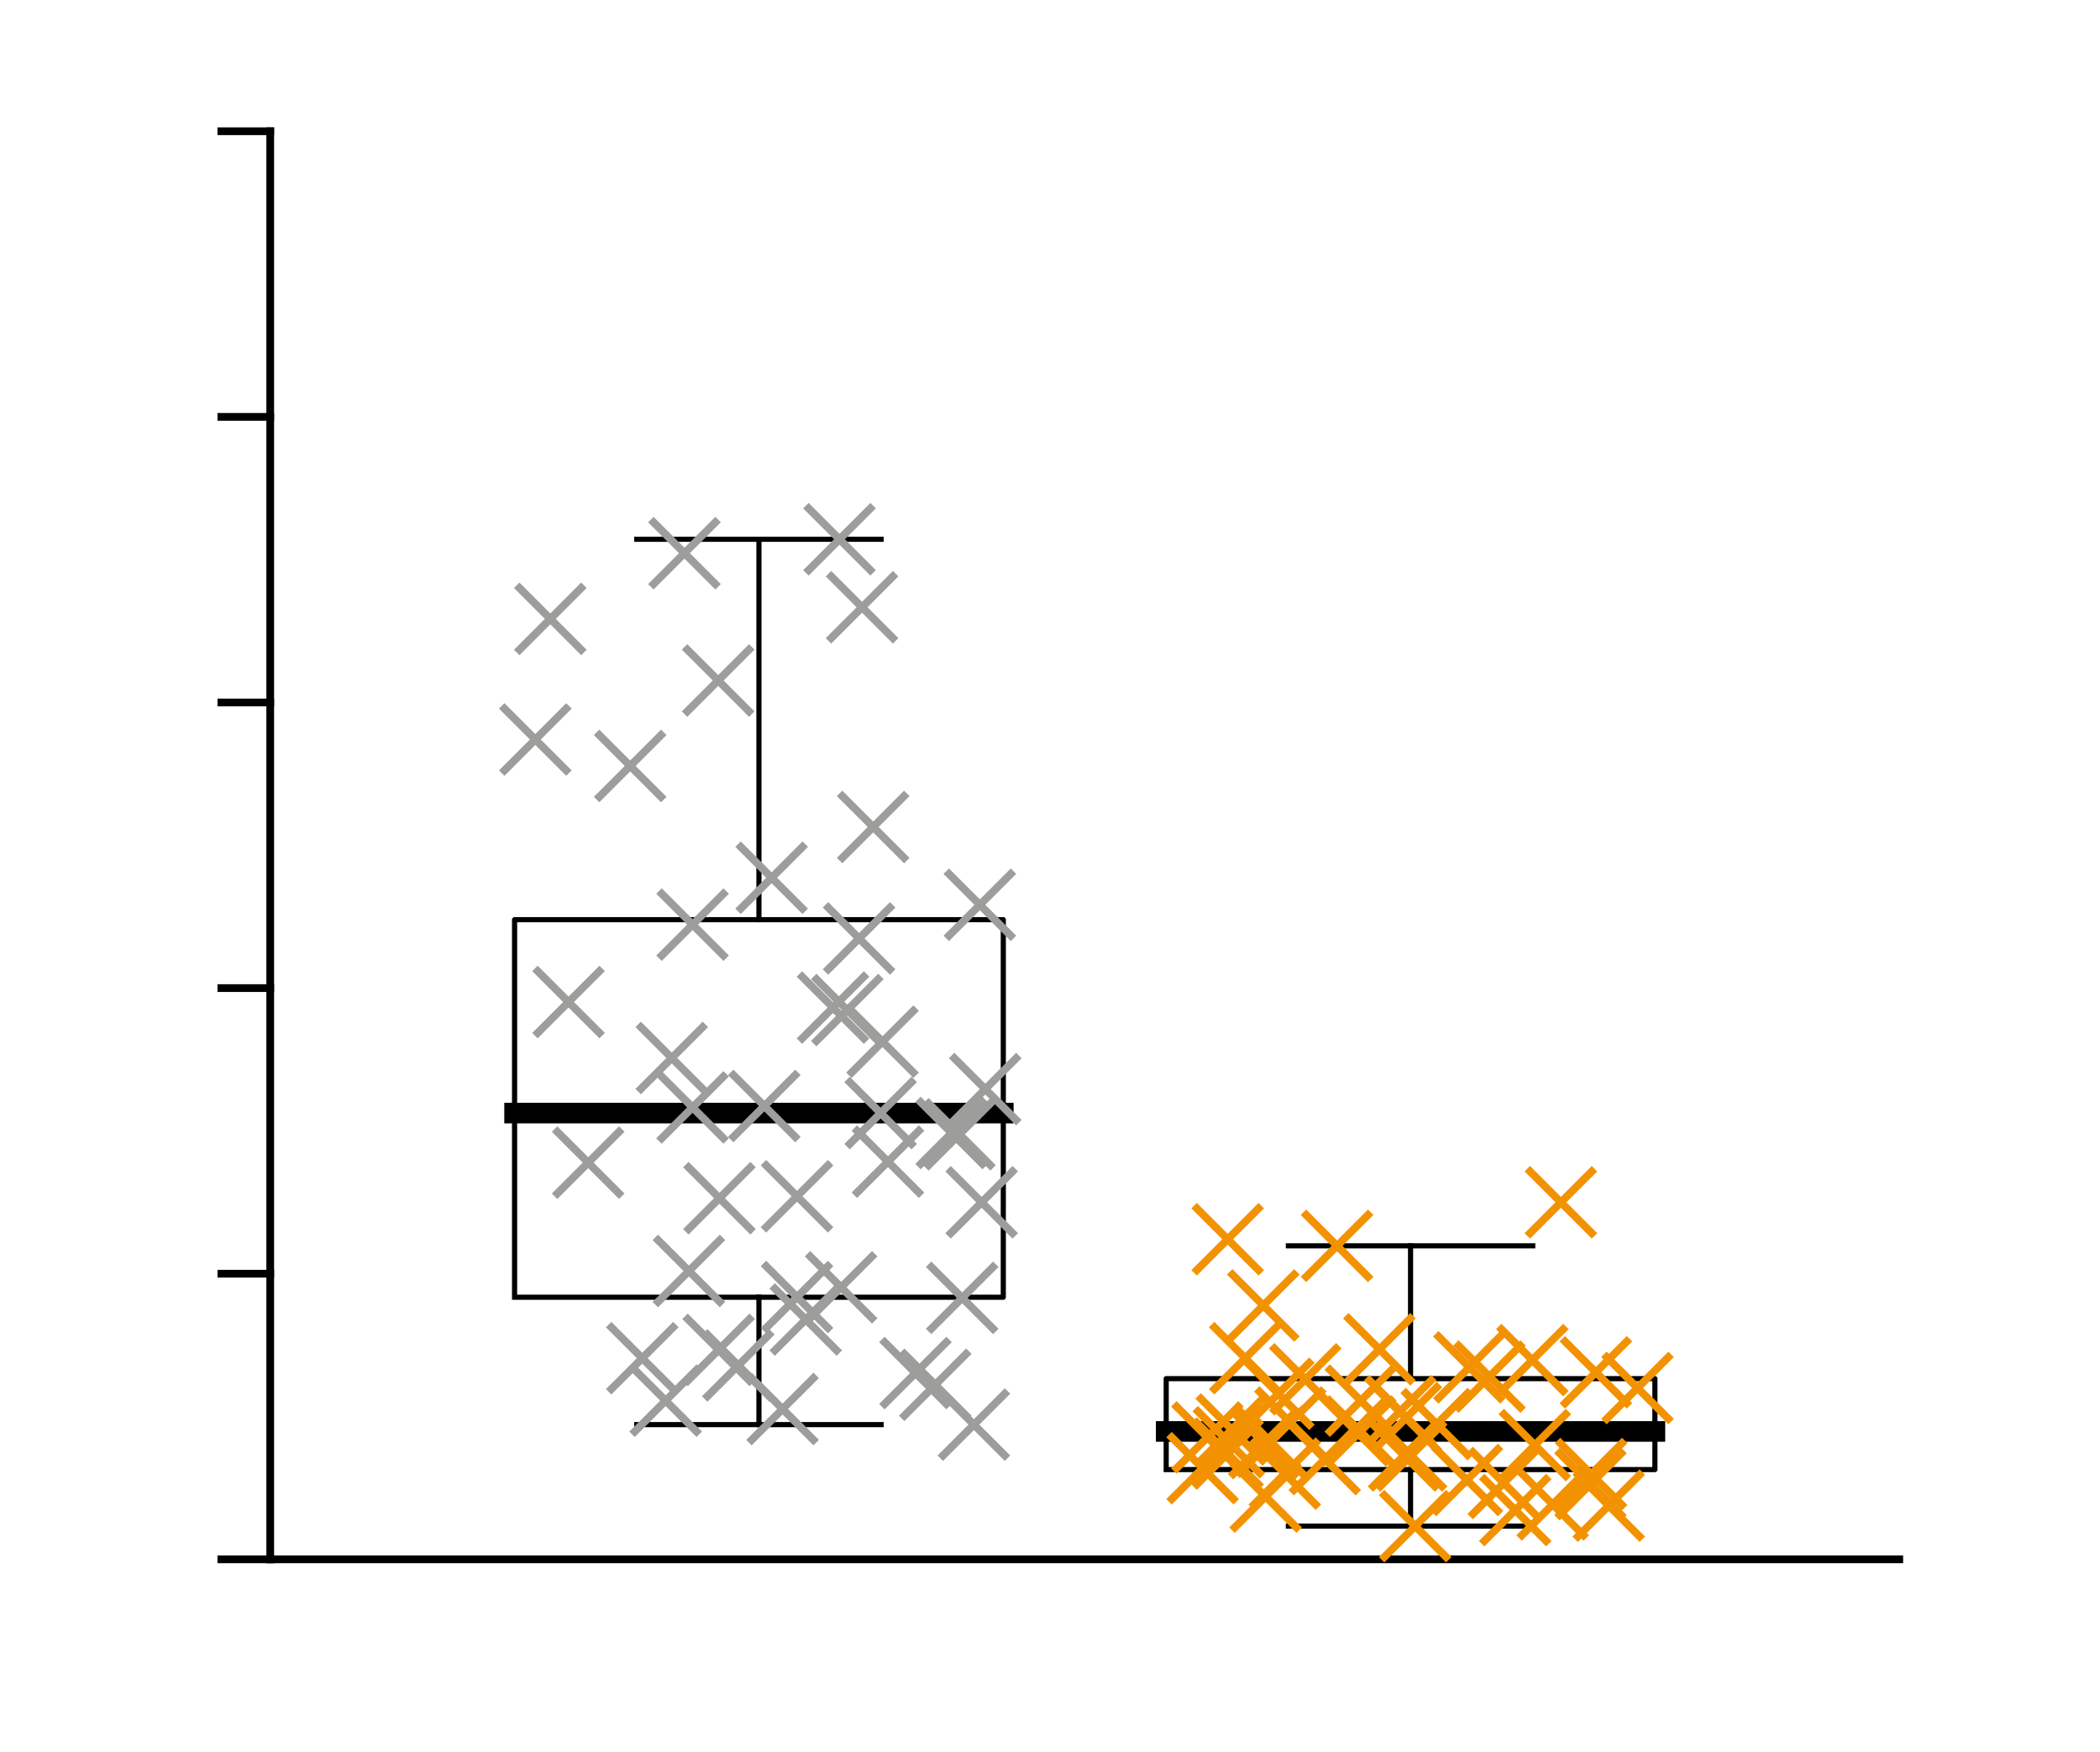<?xml version="1.0"?>
<!DOCTYPE svg PUBLIC '-//W3C//DTD SVG 1.0//EN'
          'http://www.w3.org/TR/2001/REC-SVG-20010904/DTD/svg10.dtd'>
<svg xmlns:xlink="http://www.w3.org/1999/xlink" style="fill-opacity:1; color-rendering:auto; color-interpolation:auto; text-rendering:auto; stroke:black; stroke-linecap:square; stroke-miterlimit:10; shape-rendering:auto; stroke-opacity:1; fill:black; stroke-dasharray:none; font-weight:normal; stroke-width:1; font-family:'Dialog'; font-style:normal; stroke-linejoin:miter; font-size:12px; stroke-dashoffset:0; image-rendering:auto;" width="272" height="227" xmlns="http://www.w3.org/2000/svg"
><rect width="100%" height="100%" fill="#333333" stroke="none"/><!--Generated by the Batik Graphics2D SVG Generator--><defs id="genericDefs"
  /><g
  ><defs id="defs1"
    ><clipPath clipPathUnits="userSpaceOnUse" id="clipPath1"
      ><path d="M0 0 L272 0 L272 227 L0 227 L0 0 Z"
      /></clipPath
    ></defs
    ><g style="fill:white; stroke:white;"
    ><rect x="0" y="0" width="272" style="clip-path:url(#clipPath1); stroke:none;" height="227"
    /></g
    ><g style="fill:white; text-rendering:optimizeSpeed; color-rendering:optimizeSpeed; image-rendering:optimizeSpeed; shape-rendering:crispEdges; stroke:white; color-interpolation:sRGB;"
    ><rect x="0" width="272" height="227" y="0" style="stroke:none;"
      /><path style="stroke:none;" d="M35 202 L246 202 L246 17 L35 17 Z"
    /></g
    ><g style="text-rendering:geometricPrecision; color-interpolation:linearRGB; color-rendering:optimizeQuality; image-rendering:optimizeQuality; stroke-linejoin:round;"
    ><line y2="202" style="fill:none;" x1="35" x2="246" y1="202"
      /><line y2="17" style="fill:none;" x1="35" x2="35" y1="202"
      /><line y2="202" style="fill:none;" x1="35" x2="28.67" y1="202"
      /><line y2="165" style="fill:none;" x1="35" x2="28.67" y1="165"
      /><line y2="128" style="fill:none;" x1="35" x2="28.67" y1="128"
      /><line y2="91" style="fill:none;" x1="35" x2="28.67" y1="91"
      /><line y2="54" style="fill:none;" x1="35" x2="28.67" y1="54"
      /><line y2="17" style="fill:none;" x1="35" x2="28.67" y1="17"
      /><line x1="98.3" x2="98.3" y1="119.135" style="stroke-linecap:butt; fill:none; stroke-width:0.667;" y2="69.857"
      /><line x1="98.3" x2="98.3" y1="184.547" style="stroke-linecap:butt; fill:none; stroke-width:0.667;" y2="168.047"
      /><line x1="82.475" x2="114.125" y1="69.857" style="stroke-linecap:butt; fill:none; stroke-width:0.667;" y2="69.857"
      /><line x1="82.475" x2="114.125" y1="184.547" style="stroke-linecap:butt; fill:none; stroke-width:0.667;" y2="184.547"
      /><path d="M66.65 168.047 L66.65 119.135 L129.95 119.135 L129.95 168.047 L66.65 168.047" style="fill:none; stroke-width:0.667; fill-rule:evenodd; stroke-linecap:butt;"
      /><line x1="66.65" x2="129.95" y1="144.188" style="stroke-linecap:butt; fill:none; stroke-width:2.667;" y2="144.188"
      /><line x1="182.7" x2="182.7" y1="178.59" style="stroke-linecap:butt; fill:none; stroke-width:0.667;" y2="161.39"
      /><line x1="182.7" x2="182.7" y1="197.698" style="stroke-linecap:butt; fill:none; stroke-width:0.667;" y2="190.369"
      /><line x1="166.875" x2="198.525" y1="161.39" style="stroke-linecap:butt; fill:none; stroke-width:0.667;" y2="161.39"
      /><line x1="166.875" x2="198.525" y1="197.698" style="stroke-linecap:butt; fill:none; stroke-width:0.667;" y2="197.698"
      /><path d="M151.05 190.369 L151.05 178.59 L214.35 178.59 L214.35 190.369 L151.05 190.369" style="fill:none; stroke-width:0.667; fill-rule:evenodd; stroke-linecap:butt;"
      /><line x1="151.05" x2="214.35" y1="185.433" style="stroke-linecap:butt; fill:none; stroke-width:2.667;" y2="185.433"
    /></g
    ><g transform="translate(124.275,146.94)" style="stroke-linecap:butt; fill:rgb(157,157,156); text-rendering:geometricPrecision; color-rendering:optimizeQuality; image-rendering:optimizeQuality; color-interpolation:linearRGB; stroke:rgb(157,157,156);"
    ><path style="fill:none;" d="M-4 -4 L4 4 M-4 4 L4 -4"
      /><path d="M-4 -4 L4 4 M-4 4 L4 -4" style="fill:none;" transform="translate(-34.574,-3.485)"
      /><path d="M-4 -4 L4 4 M-4 4 L4 -4" style="fill:none;" transform="translate(-31.255,-58.787)"
      /><path d="M-4 -4 L4 4 M-4 4 L4 -4" style="fill:none;" transform="translate(2.64,-29.732)"
      /><path d="M-4 -4 L4 4 M-4 4 L4 -4" style="fill:none;" transform="translate(0.35,21.186)"
      /><path d="M-4 -4 L4 4 M-4 4 L4 -4" style="fill:none;" transform="translate(-15.539,-77.083)"
      /><path d="M-4 -4 L4 4 M-4 4 L4 -4" style="fill:none;" transform="translate(2.874,8.809)"
      /><path d="M-4 -4 L4 4 M-4 4 L4 -4" style="fill:none;" transform="translate(-10.211,-2.753)"
      /><path d="M-4 -4 L4 4 M-4 4 L4 -4" style="fill:none;" transform="translate(-35.623,-75.281)"
      /><path d="M-4 -4 L4 4 M-4 4 L4 -4" style="fill:none;" transform="translate(-16.382,-16.418)"
      /><path d="M-4 -4 L4 4 M-4 4 L4 -4" style="fill:none;" transform="translate(-41.09,29.003)"
      /><path d="M-4 -4 L4 4 M-4 4 L4 -4" style="fill:none;" transform="translate(-38.057,34.504)"
      /><path d="M-4 -4 L4 4 M-4 4 L4 -4" style="fill:none;" transform="translate(-15.33,19.821)"
      /><path d="M-4 -4 L4 4 M-4 4 L4 -4" style="fill:none;" transform="translate(-24.33,-33.236)"
      /><path d="M-4 -4 L4 4 M-4 4 L4 -4" style="fill:none;" transform="translate(-31.198,27.926)"
      /><path d="M-4 -4 L4 4 M-4 4 L4 -4" style="fill:none;" transform="translate(-19.911,23.991)"
      /><path d="M-4 -4 L4 4 M-4 4 L4 -4" style="fill:none;" transform="translate(-11.175,-39.812)"
      /><path d="M-4 -4 L4 4 M-4 4 L4 -4" style="fill:none;" transform="translate(-21.04,8.026)"
      /><path d="M-4 -4 L4 4 M-4 4 L4 -4" style="fill:none;" transform="translate(-22.915,35.586)"
      /><path d="M-4 -4 L4 4 M-4 4 L4 -4" style="fill:none;" transform="translate(-21.038,21.08)"
      /><path d="M-4 -4 L4 4 M-4 4 L4 -4" style="fill:none;" transform="translate(-25.277,-3.671)"
      /><path d="M-4 -4 L4 4 M-4 4 L4 -4" style="fill:none;" transform="translate(-50.636,-17.136)"
      /><path d="M-4 -4 L4 4 M-4 4 L4 -4" style="fill:none;" transform="translate(-13.003,-25.375)"
      /><path d="M-4 -4 L4 4 M-4 4 L4 -4" style="fill:none;" transform="translate(3.338,-5.855)"
      /><path d="M-4 -4 L4 4 M-4 4 L4 -4" style="fill:none;" transform="translate(-34.569,-27.163)"
      /><path d="M-4 -4 L4 4 M-4 4 L4 -4" style="fill:none;" transform="translate(1.867,37.607)"
      /><path d="M-4 -4 L4 4 M-4 4 L4 -4" style="fill:none;" transform="translate(-35.047,17.704)"
      /><path d="M-4 -4 L4 4 M-4 4 L4 -4" style="fill:none;" transform="translate(-3.138,32.448)"
      /><path d="M-4 -4 L4 4 M-4 4 L4 -4" style="fill:none;" transform="translate(-28.652,29.936)"
      /><path d="M-4 -4 L4 4 M-4 4 L4 -4" style="fill:none;" transform="translate(-31.09,8.278)"
      /><path d="M-4 -4 L4 4 M-4 4 L4 -4" style="fill:none;" transform="translate(-42.652,-47.718)"
      /><path d="M-4 -4 L4 4 M-4 4 L4 -4" style="fill:none;" transform="translate(-48.092,3.671)"
      /><path d="M-4 -4 L4 4 M-4 4 L4 -4" style="fill:none;" transform="translate(-37.264,-9.887)"
      /><path d="M-4 -4 L4 4 M-4 4 L4 -4" style="fill:none;" transform="translate(-12.617,-68.274)"
      /><path d="M-4 -4 L4 4 M-4 4 L4 -4" style="fill:none;" transform="translate(-9.263,3.541)"
      /><path d="M-4 -4 L4 4 M-4 4 L4 -4" style="fill:none;" transform="translate(-14.526,-16.094)"
      /><path d="M-4 -4 L4 4 M-4 4 L4 -4" style="fill:none;" transform="translate(-54.936,-51.144)"
      /><path d="M-4 -4 L4 4 M-4 4 L4 -4" style="fill:none;" transform="translate(-5.698,30.929)"
      /><path d="M-4 -4 L4 4 M-4 4 L4 -4" style="fill:none;" transform="translate(-1.024,-0.164)"
      /><path d="M-4 -4 L4 4 M-4 4 L4 -4" style="fill:none;" transform="translate(-9.967,-12.003)"
      /><path d="M-4 -4 L4 4 M-4 4 L4 -4" style="fill:none;" transform="translate(-52.995,-66.77)"
      /><path d="M-4 -4 L4 4 M-4 4 L4 -4" style="fill:none; stroke:rgb(243,146,0);" transform="translate(51.228,38.358)"
      /><path d="M-4 -4 L4 4 M-4 4 L4 -4" style="fill:none; stroke:rgb(243,146,0);" transform="translate(70.497,45.174)"
      /><path d="M-4 -4 L4 4 M-4 4 L4 -4" style="fill:none; stroke:rgb(243,146,0);" transform="translate(71.984,48.68)"
      /><path d="M-4 -4 L4 4 M-4 4 L4 -4" style="fill:none; stroke:rgb(243,146,0);" transform="translate(42.135,43.959)"
      /><path d="M-4 -4 L4 4 M-4 4 L4 -4" style="fill:none; stroke:rgb(243,146,0);" transform="translate(44.781,31.74)"
      /><path d="M-4 -4 L4 4 M-4 4 L4 -4" style="fill:none; stroke:rgb(243,146,0);" transform="translate(68.647,31.38)"
      /><path d="M-4 -4 L4 4 M-4 4 L4 -4" style="fill:none; stroke:rgb(243,146,0);" transform="translate(57.095,35.874)"
      /><path d="M-4 -4 L4 4 M-4 4 L4 -4" style="fill:none; stroke:rgb(243,146,0);" transform="translate(65.734,44.782)"
      /><path d="M-4 -4 L4 4 M-4 4 L4 -4" style="fill:none; stroke:rgb(243,146,0);" transform="translate(42.854,37.335)"
      /><path d="M-4 -4 L4 4 M-4 4 L4 -4" style="fill:none; stroke:rgb(243,146,0);" transform="translate(39.349,22.171)"
      /><path d="M-4 -4 L4 4 M-4 4 L4 -4" style="fill:none; stroke:rgb(243,146,0);" transform="translate(77.9,8.809)"
      /><path d="M-4 -4 L4 4 M-4 4 L4 -4" style="fill:none; stroke:rgb(243,146,0);" transform="translate(74.195,29.246)"
      /><path d="M-4 -4 L4 4 M-4 4 L4 -4" style="fill:none; stroke:rgb(243,146,0);" transform="translate(84.094,48.105)"
      /><path d="M-4 -4 L4 4 M-4 4 L4 -4" style="fill:none; stroke:rgb(243,146,0);" transform="translate(35.259,38.241)"
      /><path d="M-4 -4 L4 4 M-4 4 L4 -4" style="fill:none; stroke:rgb(243,146,0);" transform="translate(39.651,46.928)"
      /><path d="M-4 -4 L4 4 M-4 4 L4 -4" style="fill:none; stroke:rgb(243,146,0);" transform="translate(34.739,13.594)"
      /><path d="M-4 -4 L4 4 M-4 4 L4 -4" style="fill:none; stroke:rgb(243,146,0);" transform="translate(57.82,36.763)"
      /><path d="M-4 -4 L4 4 M-4 4 L4 -4" style="fill:none; stroke:rgb(243,146,0);" transform="translate(40.302,39.824)"
      /><path d="M-4 -4 L4 4 M-4 4 L4 -4" style="fill:none; stroke:rgb(243,146,0);" transform="translate(81.814,44.015)"
      /><path d="M-4 -4 L4 4 M-4 4 L4 -4" style="fill:none; stroke:rgb(243,146,0);" transform="translate(34.739,41.356)"
      /><path d="M-4 -4 L4 4 M-4 4 L4 -4" style="fill:none; stroke:rgb(243,146,0);" transform="translate(31.494,43.251)"
      /><path d="M-4 -4 L4 4 M-4 4 L4 -4" style="fill:none; stroke:rgb(243,146,0);" transform="translate(61.81,37.533)"
      /><path d="M-4 -4 L4 4 M-4 4 L4 -4" style="fill:none; stroke:rgb(243,146,0);" transform="translate(74.524,40.26)"
      /><path d="M-4 -4 L4 4 M-4 4 L4 -4" style="fill:none; stroke:rgb(243,146,0);" transform="translate(47.314,42.077)"
      /><path d="M-4 -4 L4 4 M-4 4 L4 -4" style="fill:none; stroke:rgb(243,146,0);" transform="translate(39.459,40.001)"
      /><path d="M-4 -4 L4 4 M-4 4 L4 -4" style="fill:none; stroke:rgb(243,146,0);" transform="translate(48.91,14.45)"
      /><path d="M-4 -4 L4 4 M-4 4 L4 -4" style="fill:none; stroke:rgb(243,146,0);" transform="translate(41.3,33.61)"
      /><path d="M-4 -4 L4 4 M-4 4 L4 -4" style="fill:none; stroke:rgb(243,146,0);" transform="translate(59.025,50.757)"
      /><path d="M-4 -4 L4 4 M-4 4 L4 -4" style="fill:none; stroke:rgb(243,146,0);" transform="translate(82.433,30.833)"
      /><path d="M-4 -4 L4 4 M-4 4 L4 -4" style="fill:none; stroke:rgb(243,146,0);" transform="translate(66.042,30.186)"
      /><path d="M-4 -4 L4 4 M-4 4 L4 -4" style="fill:none; stroke:rgb(243,146,0);" transform="translate(34.883,39.896)"
      /><path d="M-4 -4 L4 4 M-4 4 L4 -4" style="fill:none; stroke:rgb(243,146,0);" transform="translate(51.977,34.504)"
      /><path d="M-4 -4 L4 4 M-4 4 L4 -4" style="fill:none; stroke:rgb(243,146,0);" transform="translate(32.112,39.267)"
      /><path d="M-4 -4 L4 4 M-4 4 L4 -4" style="fill:none; stroke:rgb(243,146,0);" transform="translate(58.501,41.605)"
      /><path d="M-4 -4 L4 4 M-4 4 L4 -4" style="fill:none; stroke:rgb(243,146,0);" transform="translate(54.391,27.854)"
      /><path d="M-4 -4 L4 4 M-4 4 L4 -4" style="fill:none; stroke:rgb(243,146,0);" transform="translate(87.821,32.859)"
      /><path d="M-4 -4 L4 4 M-4 4 L4 -4" style="fill:none; stroke:rgb(243,146,0);" transform="translate(76.834,47.944)"
      /><path d="M-4 -4 L4 4 M-4 4 L4 -4" style="fill:none; stroke:rgb(243,146,0);" transform="translate(57.577,41.605)"
      /><path d="M-4 -4 L4 4 M-4 4 L4 -4" style="fill:none; stroke:rgb(243,146,0);" transform="translate(81.729,45.323)"
      /><path d="M-4 -4 L4 4 M-4 4 L4 -4" style="fill:none; stroke:rgb(243,146,0);" transform="translate(37.011,29.003)"
      /><path d="M-4 -4 L4 4 M-4 4 L4 -4" style="fill:none; stroke:rgb(243,146,0);" transform="translate(51.926,38.492)"
    /></g
  ></g
></svg
>
